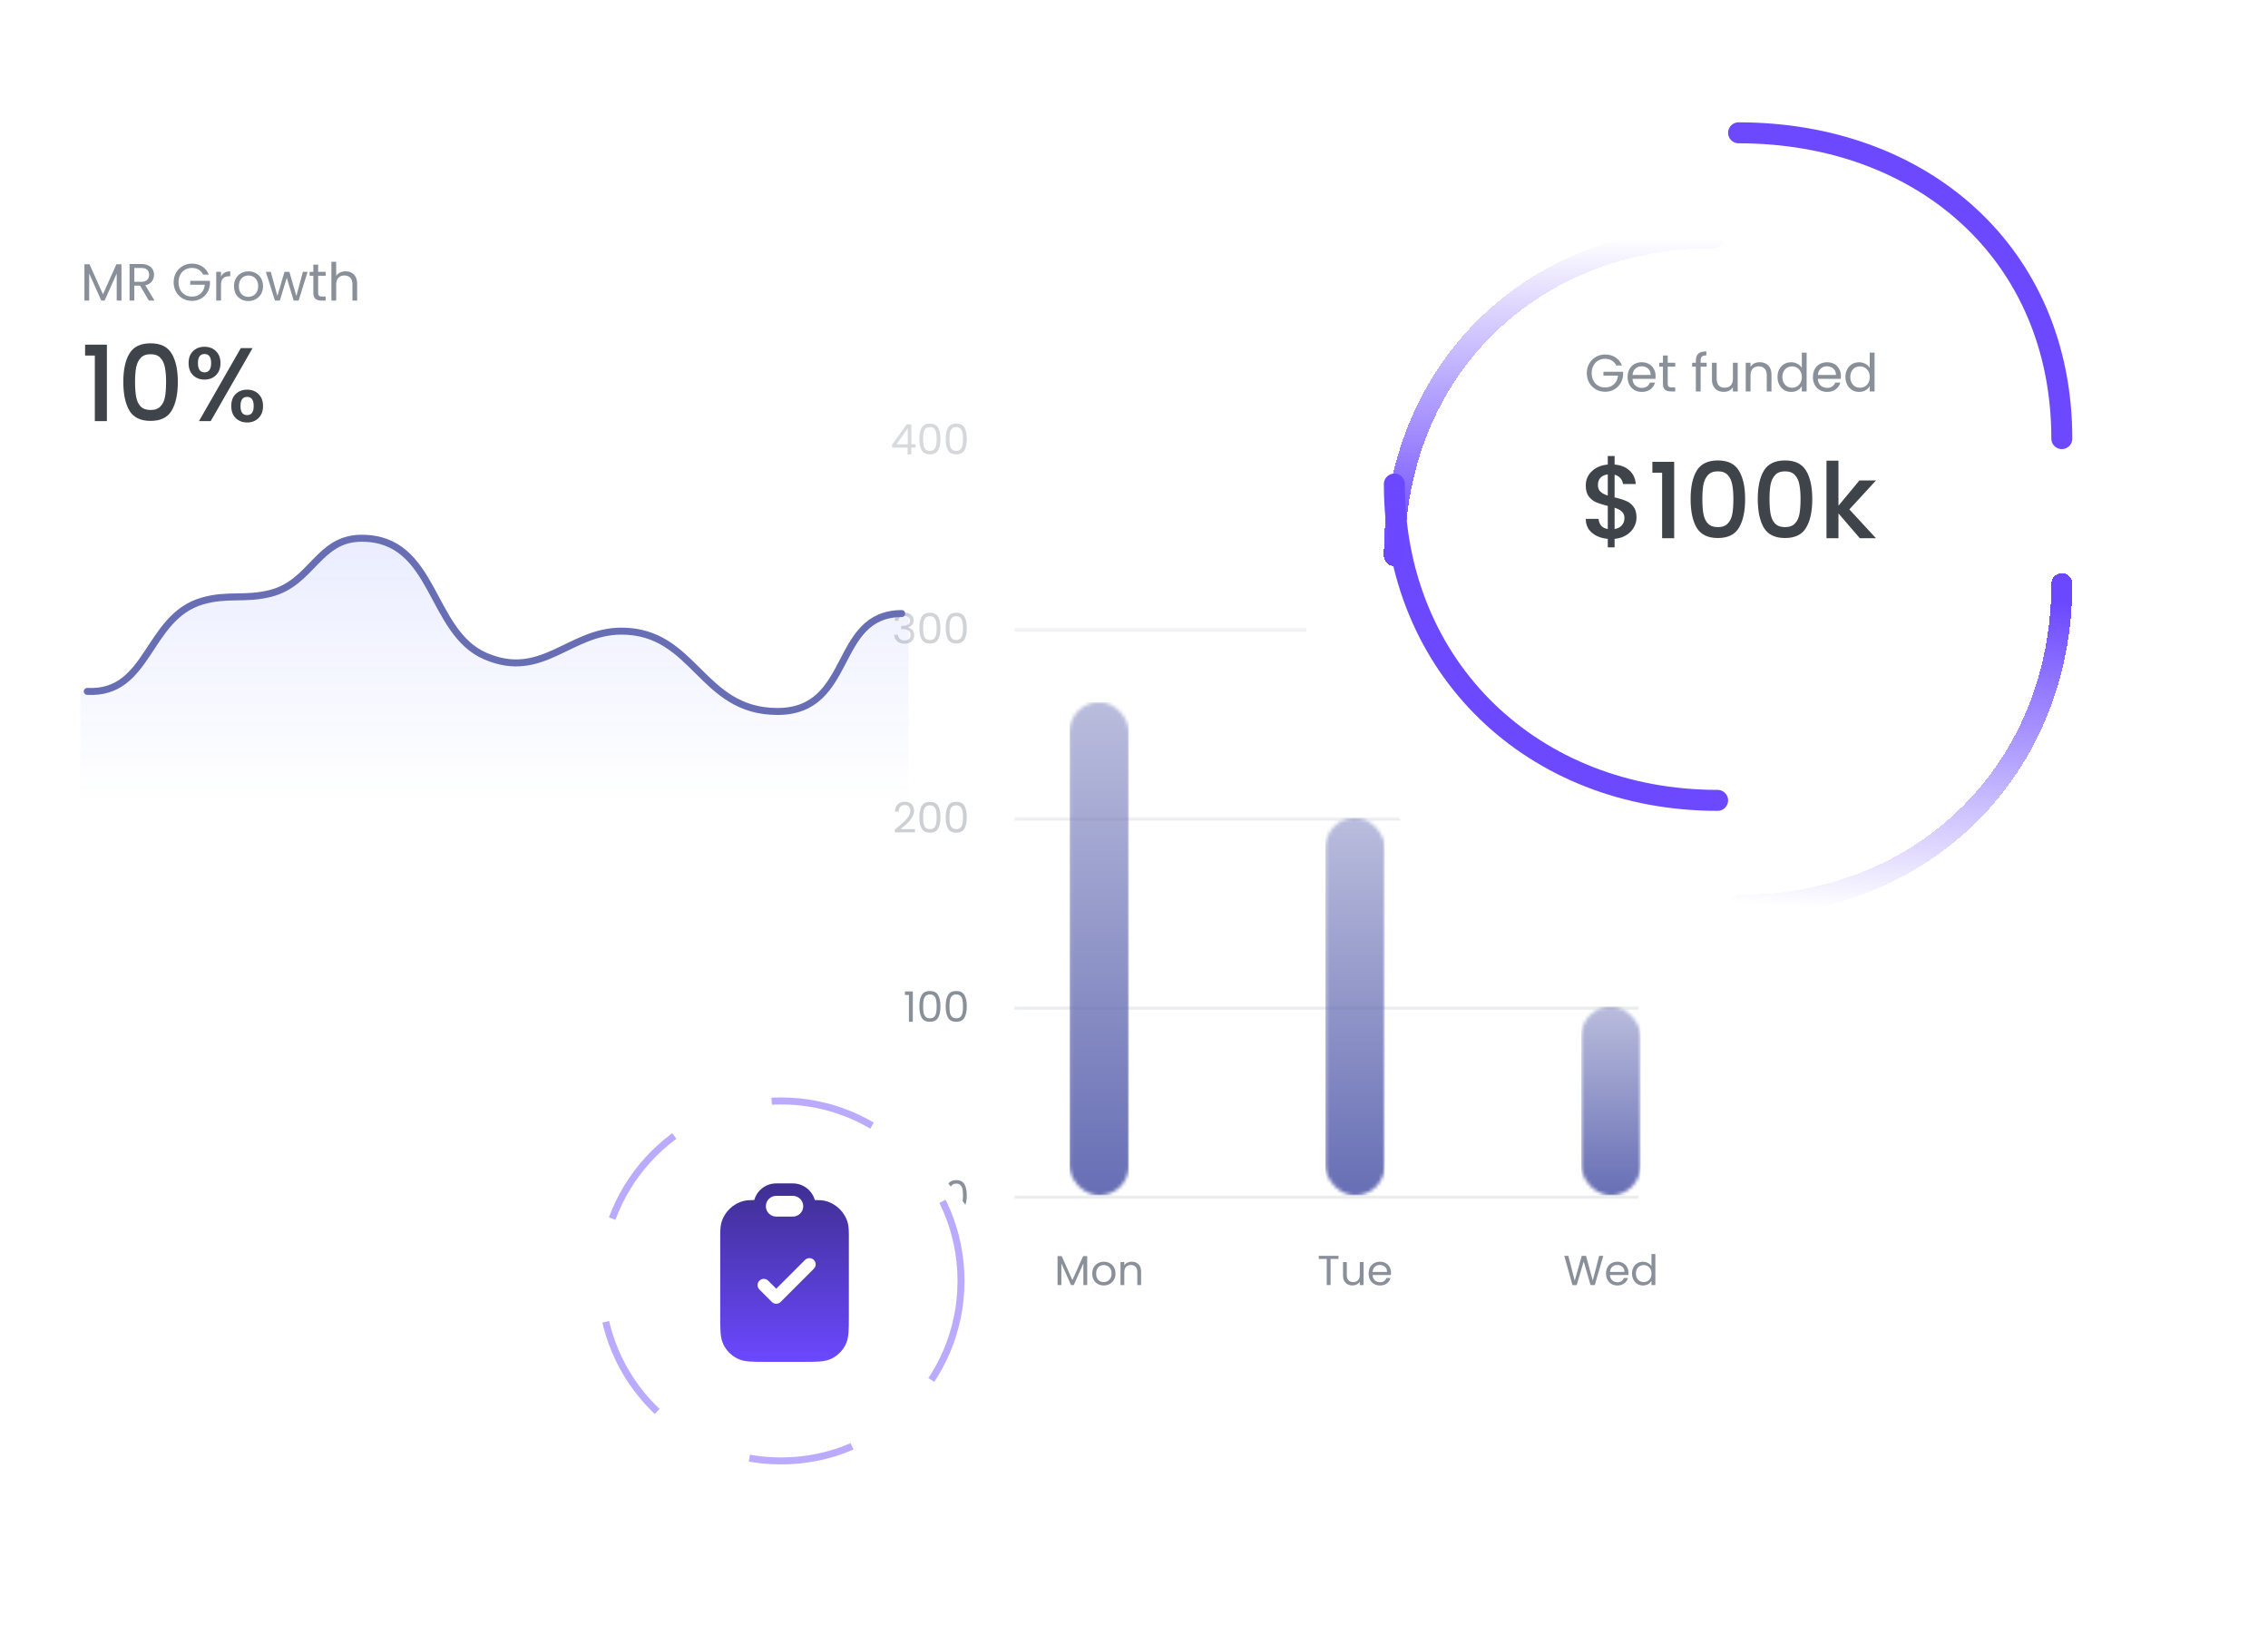 <svg width="649" height="465" viewBox="0 0 649 465" fill="none" xmlns="http://www.w3.org/2000/svg">
<rect x="212" y="146" width="311" height="252" rx="15" fill="white"/>
<mask id="mask0_24_499" style="mask-type:alpha" maskUnits="userSpaceOnUse" x="290" y="179" width="179" height="2">
<rect x="290.139" y="179.666" width="178.861" height="1.061" fill="#EDEDED"/>
</mask>
<g mask="url(#mask0_24_499)">
<rect x="290.139" y="179.666" width="178.861" height="1.061" fill="#E8E9EB"/>
</g>
<mask id="mask1_24_499" style="mask-type:alpha" maskUnits="userSpaceOnUse" x="290" y="233" width="179" height="2">
<rect x="290.139" y="233.783" width="178.861" height="1.061" fill="#EDEDED"/>
</mask>
<g mask="url(#mask1_24_499)">
<rect x="290.139" y="233.783" width="178.861" height="1.061" fill="#E8E9EB"/>
</g>
<mask id="mask2_24_499" style="mask-type:alpha" maskUnits="userSpaceOnUse" x="290" y="287" width="179" height="2">
<rect x="290.139" y="287.899" width="178.861" height="1.061" fill="#EDEDED"/>
</mask>
<g mask="url(#mask2_24_499)">
<rect x="290.139" y="287.899" width="178.861" height="1.061" fill="#E8E9EB"/>
</g>
<mask id="mask3_24_499" style="mask-type:alpha" maskUnits="userSpaceOnUse" x="290" y="342" width="179" height="2">
<rect x="290.139" y="342.017" width="178.861" height="1.061" fill="#EDEDED"/>
</mask>
<g mask="url(#mask3_24_499)">
<rect x="290.139" y="342.017" width="178.861" height="1.061" fill="#E8E9EB"/>
</g>
<path d="M311.109 359.384V367.688H310.017V361.496L307.257 367.688H306.489L303.717 361.484V367.688H302.625V359.384H303.801L306.873 366.248L309.945 359.384H311.109ZM315.829 367.796C315.213 367.796 314.653 367.656 314.149 367.376C313.653 367.096 313.261 366.7 312.973 366.188C312.693 365.668 312.553 365.068 312.553 364.388C312.553 363.716 312.697 363.124 312.985 362.612C313.281 362.092 313.681 361.696 314.185 361.424C314.689 361.144 315.253 361.004 315.877 361.004C316.501 361.004 317.065 361.144 317.569 361.424C318.073 361.696 318.469 362.088 318.757 362.6C319.053 363.112 319.201 363.708 319.201 364.388C319.201 365.068 319.049 365.668 318.745 366.188C318.449 366.7 318.045 367.096 317.533 367.376C317.021 367.656 316.453 367.796 315.829 367.796ZM315.829 366.836C316.221 366.836 316.589 366.744 316.933 366.56C317.277 366.376 317.553 366.1 317.761 365.732C317.977 365.364 318.085 364.916 318.085 364.388C318.085 363.86 317.981 363.412 317.773 363.044C317.565 362.676 317.293 362.404 316.957 362.228C316.621 362.044 316.257 361.952 315.865 361.952C315.465 361.952 315.097 362.044 314.761 362.228C314.433 362.404 314.169 362.676 313.969 363.044C313.769 363.412 313.669 363.86 313.669 364.388C313.669 364.924 313.765 365.376 313.957 365.744C314.157 366.112 314.421 366.388 314.749 366.572C315.077 366.748 315.437 366.836 315.829 366.836ZM323.84 360.992C324.64 360.992 325.288 361.236 325.784 361.724C326.28 362.204 326.528 362.9 326.528 363.812V367.688H325.448V363.968C325.448 363.312 325.284 362.812 324.956 362.468C324.628 362.116 324.18 361.94 323.612 361.94C323.036 361.94 322.576 362.12 322.232 362.48C321.896 362.84 321.728 363.364 321.728 364.052V367.688H320.636V361.112H321.728V362.048C321.944 361.712 322.236 361.452 322.604 361.268C322.98 361.084 323.392 360.992 323.84 360.992Z" fill="#8A9099"/>
<path d="M383.028 359.324V360.212H380.748V367.688H379.656V360.212H377.364V359.324H383.028ZM390.205 361.112V367.688H389.113V366.716C388.905 367.052 388.613 367.316 388.237 367.508C387.869 367.692 387.461 367.784 387.013 367.784C386.501 367.784 386.041 367.68 385.633 367.472C385.225 367.256 384.901 366.936 384.661 366.512C384.429 366.088 384.313 365.572 384.313 364.964V361.112H385.393V364.82C385.393 365.468 385.557 365.968 385.885 366.32C386.213 366.664 386.661 366.836 387.229 366.836C387.813 366.836 388.273 366.656 388.609 366.296C388.945 365.936 389.113 365.412 389.113 364.724V361.112H390.205ZM398.048 364.148C398.048 364.356 398.036 364.576 398.012 364.808H392.756C392.796 365.456 393.016 365.964 393.416 366.332C393.824 366.692 394.316 366.872 394.892 366.872C395.364 366.872 395.756 366.764 396.068 366.548C396.388 366.324 396.612 366.028 396.74 365.66H397.916C397.74 366.292 397.388 366.808 396.86 367.208C396.332 367.6 395.676 367.796 394.892 367.796C394.268 367.796 393.708 367.656 393.212 367.376C392.724 367.096 392.34 366.7 392.06 366.188C391.78 365.668 391.64 365.068 391.64 364.388C391.64 363.708 391.776 363.112 392.048 362.6C392.32 362.088 392.7 361.696 393.188 361.424C393.684 361.144 394.252 361.004 394.892 361.004C395.516 361.004 396.068 361.14 396.548 361.412C397.028 361.684 397.396 362.06 397.652 362.54C397.916 363.012 398.048 363.548 398.048 364.148ZM396.92 363.92C396.92 363.504 396.828 363.148 396.644 362.852C396.46 362.548 396.208 362.32 395.888 362.168C395.576 362.008 395.228 361.928 394.844 361.928C394.292 361.928 393.82 362.104 393.428 362.456C393.044 362.808 392.824 363.296 392.768 363.92H396.92Z" fill="#8A9099"/>
<path d="M458.785 359.324L456.361 367.688H455.137L453.193 360.956L451.177 367.688L449.965 367.7L447.625 359.324H448.789L450.613 366.416L452.629 359.324H453.853L455.773 366.392L457.609 359.324H458.785ZM465.98 364.148C465.98 364.356 465.968 364.576 465.944 364.808H460.688C460.728 365.456 460.948 365.964 461.348 366.332C461.756 366.692 462.248 366.872 462.824 366.872C463.296 366.872 463.688 366.764 464 366.548C464.32 366.324 464.544 366.028 464.672 365.66H465.848C465.672 366.292 465.32 366.808 464.792 367.208C464.264 367.6 463.608 367.796 462.824 367.796C462.2 367.796 461.64 367.656 461.144 367.376C460.656 367.096 460.272 366.7 459.992 366.188C459.712 365.668 459.572 365.068 459.572 364.388C459.572 363.708 459.708 363.112 459.98 362.6C460.252 362.088 460.632 361.696 461.12 361.424C461.616 361.144 462.184 361.004 462.824 361.004C463.448 361.004 464 361.14 464.48 361.412C464.96 361.684 465.328 362.06 465.584 362.54C465.848 363.012 465.98 363.548 465.98 364.148ZM464.852 363.92C464.852 363.504 464.76 363.148 464.576 362.852C464.392 362.548 464.14 362.32 463.82 362.168C463.508 362.008 463.16 361.928 462.776 361.928C462.224 361.928 461.752 362.104 461.36 362.456C460.976 362.808 460.756 363.296 460.7 363.92H464.852ZM467.013 364.376C467.013 363.704 467.149 363.116 467.421 362.612C467.693 362.1 468.065 361.704 468.537 361.424C469.017 361.144 469.553 361.004 470.145 361.004C470.657 361.004 471.133 361.124 471.573 361.364C472.013 361.596 472.349 361.904 472.581 362.288V358.808H473.685V367.688H472.581V366.452C472.365 366.844 472.045 367.168 471.621 367.424C471.197 367.672 470.701 367.796 470.133 367.796C469.549 367.796 469.017 367.652 468.537 367.364C468.065 367.076 467.693 366.672 467.421 366.152C467.149 365.632 467.013 365.04 467.013 364.376ZM472.581 364.388C472.581 363.892 472.481 363.46 472.281 363.092C472.081 362.724 471.809 362.444 471.465 362.252C471.129 362.052 470.757 361.952 470.349 361.952C469.941 361.952 469.569 362.048 469.233 362.24C468.897 362.432 468.629 362.712 468.429 363.08C468.229 363.448 468.129 363.88 468.129 364.376C468.129 364.88 468.229 365.32 468.429 365.696C468.629 366.064 468.897 366.348 469.233 366.548C469.569 366.74 469.941 366.836 470.349 366.836C470.757 366.836 471.129 366.74 471.465 366.548C471.809 366.348 472.081 366.064 472.281 365.696C472.481 365.32 472.581 364.884 472.581 364.388Z" fill="#8A9099"/>
<path d="M270.614 342.039C270.614 340.663 270.838 339.591 271.286 338.823C271.734 338.047 272.518 337.659 273.638 337.659C274.75 337.659 275.53 338.047 275.978 338.823C276.426 339.591 276.65 340.663 276.65 342.039C276.65 343.439 276.426 344.527 275.978 345.303C275.53 346.079 274.75 346.467 273.638 346.467C272.518 346.467 271.734 346.079 271.286 345.303C270.838 344.527 270.614 343.439 270.614 342.039ZM275.57 342.039C275.57 341.343 275.522 340.755 275.426 340.275C275.338 339.787 275.15 339.395 274.862 339.099C274.582 338.803 274.174 338.655 273.638 338.655C273.094 338.655 272.678 338.803 272.39 339.099C272.11 339.395 271.922 339.787 271.826 340.275C271.738 340.755 271.694 341.343 271.694 342.039C271.694 342.759 271.738 343.363 271.826 343.851C271.922 344.339 272.11 344.731 272.39 345.027C272.678 345.323 273.094 345.471 273.638 345.471C274.174 345.471 274.582 345.323 274.862 345.027C275.15 344.731 275.338 344.339 275.426 343.851C275.522 343.363 275.57 342.759 275.57 342.039Z" fill="#8A9099"/>
<path d="M258.947 284.67V283.674H261.203V292.35H260.099V284.67H258.947ZM263.079 287.922C263.079 286.546 263.303 285.474 263.751 284.706C264.199 283.93 264.983 283.542 266.103 283.542C267.215 283.542 267.995 283.93 268.443 284.706C268.891 285.474 269.115 286.546 269.115 287.922C269.115 289.322 268.891 290.41 268.443 291.186C267.995 291.962 267.215 292.35 266.103 292.35C264.983 292.35 264.199 291.962 263.751 291.186C263.303 290.41 263.079 289.322 263.079 287.922ZM268.035 287.922C268.035 287.226 267.987 286.638 267.891 286.158C267.803 285.67 267.615 285.278 267.327 284.982C267.047 284.686 266.639 284.538 266.103 284.538C265.559 284.538 265.143 284.686 264.855 284.982C264.575 285.278 264.387 285.67 264.291 286.158C264.203 286.638 264.159 287.226 264.159 287.922C264.159 288.642 264.203 289.246 264.291 289.734C264.387 290.222 264.575 290.614 264.855 290.91C265.143 291.206 265.559 291.354 266.103 291.354C266.639 291.354 267.047 291.206 267.327 290.91C267.615 290.614 267.803 290.222 267.891 289.734C267.987 289.246 268.035 288.642 268.035 287.922ZM270.614 287.922C270.614 286.546 270.838 285.474 271.286 284.706C271.734 283.93 272.518 283.542 273.638 283.542C274.75 283.542 275.53 283.93 275.978 284.706C276.426 285.474 276.65 286.546 276.65 287.922C276.65 289.322 276.426 290.41 275.978 291.186C275.53 291.962 274.75 292.35 273.638 292.35C272.518 292.35 271.734 291.962 271.286 291.186C270.838 290.41 270.614 289.322 270.614 287.922ZM275.57 287.922C275.57 287.226 275.522 286.638 275.426 286.158C275.338 285.67 275.15 285.278 274.862 284.982C274.582 284.686 274.174 284.538 273.638 284.538C273.094 284.538 272.678 284.686 272.39 284.982C272.11 285.278 271.922 285.67 271.826 286.158C271.738 286.638 271.694 287.226 271.694 287.922C271.694 288.642 271.738 289.246 271.826 289.734C271.922 290.222 272.11 290.614 272.39 290.91C272.678 291.206 273.094 291.354 273.638 291.354C274.174 291.354 274.582 291.206 274.862 290.91C275.15 290.614 275.338 290.222 275.426 289.734C275.522 289.246 275.57 288.642 275.57 287.922Z" fill="#8A9099"/>
<path d="M256.045 237.357C257.061 236.541 257.857 235.873 258.433 235.353C259.009 234.825 259.493 234.277 259.885 233.709C260.285 233.133 260.485 232.569 260.485 232.017C260.485 231.497 260.357 231.089 260.101 230.793C259.853 230.489 259.449 230.337 258.889 230.337C258.345 230.337 257.921 230.509 257.617 230.853C257.321 231.189 257.161 231.641 257.137 232.209H256.081C256.113 231.313 256.385 230.621 256.897 230.133C257.409 229.645 258.069 229.401 258.877 229.401C259.701 229.401 260.353 229.629 260.833 230.085C261.321 230.541 261.565 231.169 261.565 231.969C261.565 232.633 261.365 233.281 260.965 233.913C260.573 234.537 260.125 235.089 259.621 235.569C259.117 236.041 258.473 236.593 257.689 237.225H261.817V238.137H256.045V237.357ZM263.079 233.805C263.079 232.429 263.303 231.357 263.751 230.589C264.199 229.813 264.983 229.425 266.103 229.425C267.215 229.425 267.995 229.813 268.443 230.589C268.891 231.357 269.115 232.429 269.115 233.805C269.115 235.205 268.891 236.293 268.443 237.069C267.995 237.845 267.215 238.233 266.103 238.233C264.983 238.233 264.199 237.845 263.751 237.069C263.303 236.293 263.079 235.205 263.079 233.805ZM268.035 233.805C268.035 233.109 267.987 232.521 267.891 232.041C267.803 231.553 267.615 231.161 267.327 230.865C267.047 230.569 266.639 230.421 266.103 230.421C265.559 230.421 265.143 230.569 264.855 230.865C264.575 231.161 264.387 231.553 264.291 232.041C264.203 232.521 264.159 233.109 264.159 233.805C264.159 234.525 264.203 235.129 264.291 235.617C264.387 236.105 264.575 236.497 264.855 236.793C265.143 237.089 265.559 237.237 266.103 237.237C266.639 237.237 267.047 237.089 267.327 236.793C267.615 236.497 267.803 236.105 267.891 235.617C267.987 235.129 268.035 234.525 268.035 233.805ZM270.614 233.805C270.614 232.429 270.838 231.357 271.286 230.589C271.734 229.813 272.518 229.425 273.638 229.425C274.75 229.425 275.53 229.813 275.978 230.589C276.426 231.357 276.65 232.429 276.65 233.805C276.65 235.205 276.426 236.293 275.978 237.069C275.53 237.845 274.75 238.233 273.638 238.233C272.518 238.233 271.734 237.845 271.286 237.069C270.838 236.293 270.614 235.205 270.614 233.805ZM275.57 233.805C275.57 233.109 275.522 232.521 275.426 232.041C275.338 231.553 275.15 231.161 274.862 230.865C274.582 230.569 274.174 230.421 273.638 230.421C273.094 230.421 272.678 230.569 272.39 230.865C272.11 231.161 271.922 231.553 271.826 232.041C271.738 232.521 271.694 233.109 271.694 233.805C271.694 234.525 271.738 235.129 271.826 235.617C271.922 236.105 272.11 236.497 272.39 236.793C272.678 237.089 273.094 237.237 273.638 237.237C274.174 237.237 274.582 237.089 274.862 236.793C275.15 236.497 275.338 236.105 275.426 235.617C275.522 235.129 275.57 234.525 275.57 233.805Z" fill="#8A9099"/>
<path d="M255.989 177.624C256.045 176.888 256.329 176.312 256.841 175.896C257.353 175.48 258.017 175.272 258.833 175.272C259.377 175.272 259.845 175.372 260.237 175.572C260.637 175.764 260.937 176.028 261.137 176.364C261.345 176.7 261.449 177.08 261.449 177.504C261.449 178 261.305 178.428 261.017 178.788C260.737 179.148 260.369 179.38 259.913 179.484V179.544C260.433 179.672 260.845 179.924 261.149 180.3C261.453 180.676 261.605 181.168 261.605 181.776C261.605 182.232 261.501 182.644 261.293 183.012C261.085 183.372 260.773 183.656 260.357 183.864C259.941 184.072 259.441 184.176 258.857 184.176C258.009 184.176 257.313 183.956 256.769 183.516C256.225 183.068 255.921 182.436 255.857 181.62H256.913C256.969 182.1 257.165 182.492 257.501 182.796C257.837 183.1 258.285 183.252 258.845 183.252C259.405 183.252 259.829 183.108 260.117 182.82C260.413 182.524 260.561 182.144 260.561 181.68C260.561 181.08 260.361 180.648 259.961 180.384C259.561 180.12 258.957 179.988 258.149 179.988H257.873V179.076H258.161C258.897 179.068 259.453 178.948 259.829 178.716C260.205 178.476 260.393 178.108 260.393 177.612C260.393 177.188 260.253 176.848 259.973 176.592C259.701 176.336 259.309 176.208 258.797 176.208C258.301 176.208 257.901 176.336 257.597 176.592C257.293 176.848 257.113 177.192 257.057 177.624H255.989ZM263.079 179.688C263.079 178.312 263.303 177.24 263.751 176.472C264.199 175.696 264.983 175.308 266.103 175.308C267.215 175.308 267.995 175.696 268.443 176.472C268.891 177.24 269.115 178.312 269.115 179.688C269.115 181.088 268.891 182.176 268.443 182.952C267.995 183.728 267.215 184.116 266.103 184.116C264.983 184.116 264.199 183.728 263.751 182.952C263.303 182.176 263.079 181.088 263.079 179.688ZM268.035 179.688C268.035 178.992 267.987 178.404 267.891 177.924C267.803 177.436 267.615 177.044 267.327 176.748C267.047 176.452 266.639 176.304 266.103 176.304C265.559 176.304 265.143 176.452 264.855 176.748C264.575 177.044 264.387 177.436 264.291 177.924C264.203 178.404 264.159 178.992 264.159 179.688C264.159 180.408 264.203 181.012 264.291 181.5C264.387 181.988 264.575 182.38 264.855 182.676C265.143 182.972 265.559 183.12 266.103 183.12C266.639 183.12 267.047 182.972 267.327 182.676C267.615 182.38 267.803 181.988 267.891 181.5C267.987 181.012 268.035 180.408 268.035 179.688ZM270.614 179.688C270.614 178.312 270.838 177.24 271.286 176.472C271.734 175.696 272.518 175.308 273.638 175.308C274.75 175.308 275.53 175.696 275.978 176.472C276.426 177.24 276.65 178.312 276.65 179.688C276.65 181.088 276.426 182.176 275.978 182.952C275.53 183.728 274.75 184.116 273.638 184.116C272.518 184.116 271.734 183.728 271.286 182.952C270.838 182.176 270.614 181.088 270.614 179.688ZM275.57 179.688C275.57 178.992 275.522 178.404 275.426 177.924C275.338 177.436 275.15 177.044 274.862 176.748C274.582 176.452 274.174 176.304 273.638 176.304C273.094 176.304 272.678 176.452 272.39 176.748C272.11 177.044 271.922 177.436 271.826 177.924C271.738 178.404 271.694 178.992 271.694 179.688C271.694 180.408 271.738 181.012 271.826 181.5C271.922 181.988 272.11 182.38 272.39 182.676C272.678 182.972 273.094 183.12 273.638 183.12C274.174 183.12 274.582 182.972 274.862 182.676C275.15 182.38 275.338 181.988 275.426 181.5C275.522 181.012 275.57 180.408 275.57 179.688Z" fill="#8A9099"/>
<path d="M255.268 128.068V127.24L259.48 121.408H260.788V127.12H261.988V128.068H260.788V130H259.708V128.068H255.268ZM259.756 122.548L256.528 127.12H259.756V122.548ZM263.079 125.572C263.079 124.196 263.303 123.124 263.751 122.356C264.199 121.58 264.983 121.192 266.103 121.192C267.215 121.192 267.995 121.58 268.443 122.356C268.891 123.124 269.115 124.196 269.115 125.572C269.115 126.972 268.891 128.06 268.443 128.836C267.995 129.612 267.215 130 266.103 130C264.983 130 264.199 129.612 263.751 128.836C263.303 128.06 263.079 126.972 263.079 125.572ZM268.035 125.572C268.035 124.876 267.987 124.288 267.891 123.808C267.803 123.32 267.615 122.928 267.327 122.632C267.047 122.336 266.639 122.188 266.103 122.188C265.559 122.188 265.143 122.336 264.855 122.632C264.575 122.928 264.387 123.32 264.291 123.808C264.203 124.288 264.159 124.876 264.159 125.572C264.159 126.292 264.203 126.896 264.291 127.384C264.387 127.872 264.575 128.264 264.855 128.56C265.143 128.856 265.559 129.004 266.103 129.004C266.639 129.004 267.047 128.856 267.327 128.56C267.615 128.264 267.803 127.872 267.891 127.384C267.987 126.896 268.035 126.292 268.035 125.572ZM270.614 125.572C270.614 124.196 270.838 123.124 271.286 122.356C271.734 121.58 272.518 121.192 273.638 121.192C274.75 121.192 275.53 121.58 275.978 122.356C276.426 123.124 276.65 124.196 276.65 125.572C276.65 126.972 276.426 128.06 275.978 128.836C275.53 129.612 274.75 130 273.638 130C272.518 130 271.734 129.612 271.286 128.836C270.838 128.06 270.614 126.972 270.614 125.572ZM275.57 125.572C275.57 124.876 275.522 124.288 275.426 123.808C275.338 123.32 275.15 122.928 274.862 122.632C274.582 122.336 274.174 122.188 273.638 122.188C273.094 122.188 272.678 122.336 272.39 122.632C272.11 122.928 271.922 123.32 271.826 123.808C271.738 124.288 271.694 124.876 271.694 125.572C271.694 126.292 271.738 126.896 271.826 127.384C271.922 127.872 272.11 128.264 272.39 128.56C272.678 128.856 273.094 129.004 273.638 129.004C274.174 129.004 274.582 128.856 274.862 128.56C275.15 128.264 275.338 127.872 275.426 127.384C275.522 126.896 275.57 126.292 275.57 125.572Z" fill="#8A9099"/>
<mask id="mask4_24_499" style="mask-type:alpha" maskUnits="userSpaceOnUse" x="306" y="200" width="18" height="143">
<rect x="306.056" y="200.889" width="16.978" height="141.128" rx="8.489" fill="url(#paint0_linear_24_499)"/>
</mask>
<g mask="url(#mask4_24_499)">
<rect x="306.056" y="200.889" width="16.978" height="141.128" fill="#676EB4"/>
</g>
<mask id="mask5_24_499" style="mask-type:alpha" maskUnits="userSpaceOnUse" x="379" y="234" width="18" height="109">
<rect x="379.272" y="234" width="16.978" height="108.017" rx="8.489" fill="url(#paint1_linear_24_499)"/>
</mask>
<g mask="url(#mask5_24_499)">
<rect x="379.272" y="234" width="16.978" height="108.017" fill="#676EB4"/>
</g>
<mask id="mask6_24_499" style="mask-type:alpha" maskUnits="userSpaceOnUse" x="452" y="288" width="18" height="55">
<rect x="452.489" y="288" width="16.978" height="54.016" rx="8.489" fill="url(#paint2_linear_24_499)"/>
</mask>
<g mask="url(#mask6_24_499)">
<rect x="452.489" y="288" width="16.978" height="54.016" fill="#676EB4"/>
</g>
<g filter="url(#filter0_b_24_499)">
<rect y="44" width="290" height="204" rx="10" fill="url(#paint3_linear_24_499)"/>
</g>
<path d="M24.35 101.737V98.617H30.59V120.487H27.14V101.737H24.35ZM35.288 109.267C35.288 105.807 35.868 103.107 37.028 101.167C38.208 99.207 40.228 98.227 43.088 98.227C45.948 98.227 47.958 99.207 49.118 101.167C50.298 103.107 50.888 105.807 50.888 109.267C50.888 112.767 50.298 115.507 49.118 117.487C47.958 119.447 45.948 120.427 43.088 120.427C40.228 120.427 38.208 119.447 37.028 117.487C35.868 115.507 35.288 112.767 35.288 109.267ZM47.528 109.267C47.528 107.647 47.418 106.277 47.198 105.157C46.998 104.037 46.578 103.127 45.938 102.427C45.298 101.707 44.348 101.347 43.088 101.347C41.828 101.347 40.878 101.707 40.238 102.427C39.598 103.127 39.168 104.037 38.948 105.157C38.748 106.277 38.648 107.647 38.648 109.267C38.648 110.947 38.748 112.357 38.948 113.497C39.148 114.637 39.568 115.557 40.208 116.257C40.868 116.957 41.828 117.307 43.088 117.307C44.348 117.307 45.298 116.957 45.938 116.257C46.598 115.557 47.028 114.637 47.228 113.497C47.428 112.357 47.528 110.947 47.528 109.267ZM53.967 103.897C53.967 102.437 54.387 101.297 55.227 100.477C56.087 99.637 57.187 99.217 58.527 99.217C59.867 99.217 60.957 99.637 61.797 100.477C62.657 101.297 63.087 102.437 63.087 103.897C63.087 105.357 62.657 106.507 61.797 107.347C60.957 108.187 59.867 108.607 58.527 108.607C57.187 108.607 56.087 108.187 55.227 107.347C54.387 106.507 53.967 105.357 53.967 103.897ZM72.267 99.607L60.297 120.487H56.937L68.907 99.607H72.267ZM58.527 101.287C57.267 101.287 56.637 102.157 56.637 103.897C56.637 105.657 57.267 106.537 58.527 106.537C59.127 106.537 59.587 106.327 59.907 105.907C60.247 105.467 60.417 104.797 60.417 103.897C60.417 102.157 59.787 101.287 58.527 101.287ZM66.177 116.167C66.177 114.707 66.597 113.567 67.437 112.747C68.297 111.907 69.397 111.487 70.737 111.487C72.057 111.487 73.137 111.907 73.977 112.747C74.837 113.567 75.267 114.707 75.267 116.167C75.267 117.627 74.837 118.777 73.977 119.617C73.137 120.457 72.057 120.877 70.737 120.877C69.397 120.877 68.297 120.457 67.437 119.617C66.597 118.777 66.177 117.627 66.177 116.167ZM70.707 113.557C69.447 113.557 68.817 114.427 68.817 116.167C68.817 117.907 69.447 118.777 70.707 118.777C71.967 118.777 72.597 117.907 72.597 116.167C72.597 114.427 71.967 113.557 70.707 113.557Z" fill="#3F434A"/>
<path d="M34.76 75.62V86H33.395V78.26L29.945 86H28.985L25.52 78.245V86H24.155V75.62H25.625L29.465 84.2L33.305 75.62H34.76ZM42.58 86L40.09 81.725H38.44V86H37.075V75.545H40.45C41.24 75.545 41.905 75.68 42.445 75.95C42.995 76.22 43.405 76.585 43.675 77.045C43.945 77.505 44.08 78.03 44.08 78.62C44.08 79.34 43.87 79.975 43.45 80.525C43.04 81.075 42.42 81.44 41.59 81.62L44.215 86H42.58ZM38.44 80.63H40.45C41.19 80.63 41.745 80.45 42.115 80.09C42.485 79.72 42.67 79.23 42.67 78.62C42.67 78 42.485 77.52 42.115 77.18C41.755 76.84 41.2 76.67 40.45 76.67H38.44V80.63ZM58.12 78.575C57.83 77.965 57.41 77.495 56.86 77.165C56.31 76.825 55.67 76.655 54.94 76.655C54.21 76.655 53.55 76.825 52.96 77.165C52.38 77.495 51.92 77.975 51.58 78.605C51.25 79.225 51.085 79.945 51.085 80.765C51.085 81.585 51.25 82.305 51.58 82.925C51.92 83.545 52.38 84.025 52.96 84.365C53.55 84.695 54.21 84.86 54.94 84.86C55.96 84.86 56.8 84.555 57.46 83.945C58.12 83.335 58.505 82.51 58.615 81.47H54.445V80.36H60.07V81.41C59.99 82.27 59.72 83.06 59.26 83.78C58.8 84.49 58.195 85.055 57.445 85.475C56.695 85.885 55.86 86.09 54.94 86.09C53.97 86.09 53.085 85.865 52.285 85.415C51.485 84.955 50.85 84.32 50.38 83.51C49.92 82.7 49.69 81.785 49.69 80.765C49.69 79.745 49.92 78.83 50.38 78.02C50.85 77.2 51.485 76.565 52.285 76.115C53.085 75.655 53.97 75.425 54.94 75.425C56.05 75.425 57.03 75.7 57.88 76.25C58.74 76.8 59.365 77.575 59.755 78.575H58.12ZM63.24 79.115C63.48 78.645 63.82 78.28 64.26 78.02C64.71 77.76 65.255 77.63 65.895 77.63V79.04H65.535C64.005 79.04 63.24 79.87 63.24 81.53V86H61.875V77.78H63.24V79.115ZM71.055 86.135C70.285 86.135 69.585 85.96 68.955 85.61C68.335 85.26 67.845 84.765 67.485 84.125C67.135 83.475 66.96 82.725 66.96 81.875C66.96 81.035 67.14 80.295 67.5 79.655C67.87 79.005 68.37 78.51 69 78.17C69.63 77.82 70.335 77.645 71.115 77.645C71.895 77.645 72.6 77.82 73.23 78.17C73.86 78.51 74.355 79 74.715 79.64C75.085 80.28 75.27 81.025 75.27 81.875C75.27 82.725 75.08 83.475 74.7 84.125C74.33 84.765 73.825 85.26 73.185 85.61C72.545 85.96 71.835 86.135 71.055 86.135ZM71.055 84.935C71.545 84.935 72.005 84.82 72.435 84.59C72.865 84.36 73.21 84.015 73.47 83.555C73.74 83.095 73.875 82.535 73.875 81.875C73.875 81.215 73.745 80.655 73.485 80.195C73.225 79.735 72.885 79.395 72.465 79.175C72.045 78.945 71.59 78.83 71.1 78.83C70.6 78.83 70.14 78.945 69.72 79.175C69.31 79.395 68.98 79.735 68.73 80.195C68.48 80.655 68.355 81.215 68.355 81.875C68.355 82.545 68.475 83.11 68.715 83.57C68.965 84.03 69.295 84.375 69.705 84.605C70.115 84.825 70.565 84.935 71.055 84.935ZM88.015 77.78L85.45 86H84.04L82.06 79.475L80.08 86H78.67L76.09 77.78H77.485L79.375 84.68L81.415 77.78H82.81L84.805 84.695L86.665 77.78H88.015ZM91.035 78.905V83.75C91.035 84.15 91.12 84.435 91.29 84.605C91.46 84.765 91.755 84.845 92.175 84.845H93.18V86H91.95C91.19 86 90.62 85.825 90.24 85.475C89.86 85.125 89.67 84.55 89.67 83.75V78.905H88.605V77.78H89.67V75.71H91.035V77.78H93.18V78.905H91.035ZM98.914 77.63C99.534 77.63 100.094 77.765 100.594 78.035C101.094 78.295 101.484 78.69 101.764 79.22C102.054 79.75 102.199 80.395 102.199 81.155V86H100.849V81.35C100.849 80.53 100.644 79.905 100.234 79.475C99.824 79.035 99.264 78.815 98.554 78.815C97.834 78.815 97.259 79.04 96.829 79.49C96.409 79.94 96.199 80.595 96.199 81.455V86H94.834V74.9H96.199V78.95C96.469 78.53 96.839 78.205 97.309 77.975C97.789 77.745 98.324 77.63 98.914 77.63Z" fill="#8A9099"/>
<path opacity="0.1" d="M77.327 169.803C70.022 171.629 65.114 169.874 57.906 171.959C41.942 176.575 40.827 198.772 23 197.818V230H260V175.55C240.101 175.635 244.429 203.565 222.475 203.565C200.521 203.565 198.918 180.578 177.809 180.578C162.959 180.578 155.148 194.683 138.967 187.762C122.786 180.841 124.713 154 103.503 154C90.968 154 89.354 166.798 77.327 169.803Z" fill="url(#paint4_linear_24_499)"/>
<path d="M24.975 197.818C42.802 198.772 41.942 176.575 57.906 171.959C65.114 169.874 70.022 171.629 77.327 169.803C89.353 166.798 90.968 154 103.503 154C124.712 154 122.786 180.841 138.967 187.762C155.147 194.683 162.958 180.578 177.808 180.578C198.918 180.578 200.521 203.565 222.475 203.565C244.429 203.565 238.125 175.635 258.025 175.55" stroke="#676EB4" stroke-width="2" stroke-linecap="round"/>
<g filter="url(#filter1_d_24_499)">
<circle cx="495" cy="134" r="124" fill="white"/>
</g>
<path d="M468.296 148.06C468.296 149.06 468.046 150 467.546 150.88C467.066 151.76 466.346 152.5 465.386 153.1C464.446 153.7 463.326 154.06 462.026 154.18V156.61H460.076V154.18C458.196 154 456.676 153.41 455.516 152.41C454.356 151.41 453.776 150.09 453.776 148.45H457.436C457.496 149.23 457.746 149.88 458.186 150.4C458.626 150.9 459.256 151.22 460.076 151.36V144.76C458.736 144.42 457.646 144.08 456.806 143.74C455.966 143.38 455.246 142.82 454.646 142.06C454.066 141.3 453.776 140.26 453.776 138.94C453.776 137.28 454.356 135.91 455.516 134.83C456.676 133.73 458.196 133.09 460.076 132.91V130.48H462.026V132.91C463.786 133.07 465.196 133.63 466.256 134.59C467.336 135.53 467.946 136.83 468.086 138.49H464.426C464.366 137.87 464.126 137.32 463.706 136.84C463.286 136.34 462.726 136 462.026 135.82V142.3C463.366 142.62 464.456 142.96 465.296 143.32C466.136 143.66 466.846 144.21 467.426 144.97C468.006 145.71 468.296 146.74 468.296 148.06ZM457.256 138.76C457.256 139.58 457.496 140.22 457.976 140.68C458.476 141.14 459.176 141.51 460.076 141.79V135.73C459.216 135.83 458.526 136.14 458.006 136.66C457.506 137.18 457.256 137.88 457.256 138.76ZM462.026 151.36C462.906 151.22 463.596 150.87 464.096 150.31C464.596 149.73 464.846 149.04 464.846 148.24C464.846 147.44 464.596 146.82 464.096 146.38C463.616 145.92 462.926 145.55 462.026 145.27V151.36ZM472.837 135.25V132.13H479.077V154H475.627V135.25H472.837ZM483.776 142.78C483.776 139.32 484.356 136.62 485.516 134.68C486.696 132.72 488.716 131.74 491.576 131.74C494.436 131.74 496.446 132.72 497.606 134.68C498.786 136.62 499.376 139.32 499.376 142.78C499.376 146.28 498.786 149.02 497.606 151C496.446 152.96 494.436 153.94 491.576 153.94C488.716 153.94 486.696 152.96 485.516 151C484.356 149.02 483.776 146.28 483.776 142.78ZM496.016 142.78C496.016 141.16 495.906 139.79 495.686 138.67C495.486 137.55 495.066 136.64 494.426 135.94C493.786 135.22 492.836 134.86 491.576 134.86C490.316 134.86 489.366 135.22 488.726 135.94C488.086 136.64 487.656 137.55 487.436 138.67C487.236 139.79 487.136 141.16 487.136 142.78C487.136 144.46 487.236 145.87 487.436 147.01C487.636 148.15 488.056 149.07 488.696 149.77C489.356 150.47 490.316 150.82 491.576 150.82C492.836 150.82 493.786 150.47 494.426 149.77C495.086 149.07 495.516 148.15 495.716 147.01C495.916 145.87 496.016 144.46 496.016 142.78ZM502.994 142.78C502.994 139.32 503.574 136.62 504.734 134.68C505.914 132.72 507.934 131.74 510.794 131.74C513.654 131.74 515.664 132.72 516.824 134.68C518.004 136.62 518.594 139.32 518.594 142.78C518.594 146.28 518.004 149.02 516.824 151C515.664 152.96 513.654 153.94 510.794 153.94C507.934 153.94 505.914 152.96 504.734 151C503.574 149.02 502.994 146.28 502.994 142.78ZM515.234 142.78C515.234 141.16 515.124 139.79 514.904 138.67C514.704 137.55 514.284 136.64 513.644 135.94C513.004 135.22 512.054 134.86 510.794 134.86C509.534 134.86 508.584 135.22 507.944 135.94C507.304 136.64 506.874 137.55 506.654 138.67C506.454 139.79 506.354 141.16 506.354 142.78C506.354 144.46 506.454 145.87 506.654 147.01C506.854 148.15 507.274 149.07 507.914 149.77C508.574 150.47 509.534 150.82 510.794 150.82C512.054 150.82 513.004 150.47 513.644 149.77C514.304 149.07 514.734 148.15 514.934 147.01C515.134 145.87 515.234 144.46 515.234 142.78ZM529.203 145.75L536.823 154H532.203L526.083 146.89V154H522.663V131.8H526.083V144.7L532.083 137.47H536.823L529.203 145.75Z" fill="#3F434A"/>
<path d="M462.505 104.575C462.215 103.965 461.795 103.495 461.245 103.165C460.695 102.825 460.055 102.655 459.325 102.655C458.595 102.655 457.935 102.825 457.345 103.165C456.765 103.495 456.305 103.975 455.965 104.605C455.635 105.225 455.47 105.945 455.47 106.765C455.47 107.585 455.635 108.305 455.965 108.925C456.305 109.545 456.765 110.025 457.345 110.365C457.935 110.695 458.595 110.86 459.325 110.86C460.345 110.86 461.185 110.555 461.845 109.945C462.505 109.335 462.89 108.51 463 107.47H458.83V106.36H464.455V107.41C464.375 108.27 464.105 109.06 463.645 109.78C463.185 110.49 462.58 111.055 461.83 111.475C461.08 111.885 460.245 112.09 459.325 112.09C458.355 112.09 457.47 111.865 456.67 111.415C455.87 110.955 455.235 110.32 454.765 109.51C454.305 108.7 454.075 107.785 454.075 106.765C454.075 105.745 454.305 104.83 454.765 104.02C455.235 103.2 455.87 102.565 456.67 102.115C457.47 101.655 458.355 101.425 459.325 101.425C460.435 101.425 461.415 101.7 462.265 102.25C463.125 102.8 463.75 103.575 464.14 104.575H462.505ZM473.759 107.575C473.759 107.835 473.744 108.11 473.714 108.4H467.144C467.194 109.21 467.469 109.845 467.969 110.305C468.479 110.755 469.094 110.98 469.814 110.98C470.404 110.98 470.894 110.845 471.284 110.575C471.684 110.295 471.964 109.925 472.124 109.465H473.594C473.374 110.255 472.934 110.9 472.274 111.4C471.614 111.89 470.794 112.135 469.814 112.135C469.034 112.135 468.334 111.96 467.714 111.61C467.104 111.26 466.624 110.765 466.274 110.125C465.924 109.475 465.749 108.725 465.749 107.875C465.749 107.025 465.919 106.28 466.259 105.64C466.599 105 467.074 104.51 467.684 104.17C468.304 103.82 469.014 103.645 469.814 103.645C470.594 103.645 471.284 103.815 471.884 104.155C472.484 104.495 472.944 104.965 473.264 105.565C473.594 106.155 473.759 106.825 473.759 107.575ZM472.349 107.29C472.349 106.77 472.234 106.325 472.004 105.955C471.774 105.575 471.459 105.29 471.059 105.1C470.669 104.9 470.234 104.8 469.754 104.8C469.064 104.8 468.474 105.02 467.984 105.46C467.504 105.9 467.229 106.51 467.159 107.29H472.349ZM477.226 104.905V109.75C477.226 110.15 477.311 110.435 477.481 110.605C477.651 110.765 477.946 110.845 478.366 110.845H479.371V112H478.141C477.381 112 476.811 111.825 476.431 111.475C476.051 111.125 475.861 110.55 475.861 109.75V104.905H474.796V103.78H475.861V101.71H477.226V103.78H479.371V104.905H477.226ZM488.369 104.905H486.644V112H485.279V104.905H484.214V103.78H485.279V103.195C485.279 102.275 485.514 101.605 485.984 101.185C486.464 100.755 487.229 100.54 488.279 100.54V101.68C487.679 101.68 487.254 101.8 487.004 102.04C486.764 102.27 486.644 102.655 486.644 103.195V103.78H488.369V104.905ZM497.251 103.78V112H495.886V110.785C495.626 111.205 495.261 111.535 494.791 111.775C494.331 112.005 493.821 112.12 493.261 112.12C492.621 112.12 492.046 111.99 491.536 111.73C491.026 111.46 490.621 111.06 490.321 110.53C490.031 110 489.886 109.355 489.886 108.595V103.78H491.236V108.415C491.236 109.225 491.441 109.85 491.851 110.29C492.261 110.72 492.821 110.935 493.531 110.935C494.261 110.935 494.836 110.71 495.256 110.26C495.676 109.81 495.886 109.155 495.886 108.295V103.78H497.251ZM503.56 103.63C504.56 103.63 505.37 103.935 505.99 104.545C506.61 105.145 506.92 106.015 506.92 107.155V112H505.57V107.35C505.57 106.53 505.365 105.905 504.955 105.475C504.545 105.035 503.985 104.815 503.275 104.815C502.555 104.815 501.98 105.04 501.55 105.49C501.13 105.94 500.92 106.595 500.92 107.455V112H499.555V103.78H500.92V104.95C501.19 104.53 501.555 104.205 502.015 103.975C502.485 103.745 503 103.63 503.56 103.63ZM508.64 107.86C508.64 107.02 508.81 106.285 509.15 105.655C509.49 105.015 509.955 104.52 510.545 104.17C511.145 103.82 511.815 103.645 512.555 103.645C513.195 103.645 513.79 103.795 514.34 104.095C514.89 104.385 515.31 104.77 515.6 105.25V100.9H516.98V112H515.6V110.455C515.33 110.945 514.93 111.35 514.4 111.67C513.87 111.98 513.25 112.135 512.54 112.135C511.81 112.135 511.145 111.955 510.545 111.595C509.955 111.235 509.49 110.73 509.15 110.08C508.81 109.43 508.64 108.69 508.64 107.86ZM515.6 107.875C515.6 107.255 515.475 106.715 515.225 106.255C514.975 105.795 514.635 105.445 514.205 105.205C513.785 104.955 513.32 104.83 512.81 104.83C512.3 104.83 511.835 104.95 511.415 105.19C510.995 105.43 510.66 105.78 510.41 106.24C510.16 106.7 510.035 107.24 510.035 107.86C510.035 108.49 510.16 109.04 510.41 109.51C510.66 109.97 510.995 110.325 511.415 110.575C511.835 110.815 512.3 110.935 512.81 110.935C513.32 110.935 513.785 110.815 514.205 110.575C514.635 110.325 514.975 109.97 515.225 109.51C515.475 109.04 515.6 108.495 515.6 107.875ZM526.787 107.575C526.787 107.835 526.772 108.11 526.742 108.4H520.172C520.222 109.21 520.497 109.845 520.997 110.305C521.507 110.755 522.122 110.98 522.842 110.98C523.432 110.98 523.922 110.845 524.312 110.575C524.712 110.295 524.992 109.925 525.152 109.465H526.622C526.402 110.255 525.962 110.9 525.302 111.4C524.642 111.89 523.822 112.135 522.842 112.135C522.062 112.135 521.362 111.96 520.742 111.61C520.132 111.26 519.652 110.765 519.302 110.125C518.952 109.475 518.777 108.725 518.777 107.875C518.777 107.025 518.947 106.28 519.287 105.64C519.627 105 520.102 104.51 520.712 104.17C521.332 103.82 522.042 103.645 522.842 103.645C523.622 103.645 524.312 103.815 524.912 104.155C525.512 104.495 525.972 104.965 526.292 105.565C526.622 106.155 526.787 106.825 526.787 107.575ZM525.377 107.29C525.377 106.77 525.262 106.325 525.032 105.955C524.802 105.575 524.487 105.29 524.087 105.1C523.697 104.9 523.262 104.8 522.782 104.8C522.092 104.8 521.502 105.02 521.012 105.46C520.532 105.9 520.257 106.51 520.187 107.29H525.377ZM528.079 107.86C528.079 107.02 528.249 106.285 528.589 105.655C528.929 105.015 529.394 104.52 529.984 104.17C530.584 103.82 531.254 103.645 531.994 103.645C532.634 103.645 533.229 103.795 533.779 104.095C534.329 104.385 534.749 104.77 535.039 105.25V100.9H536.419V112H535.039V110.455C534.769 110.945 534.369 111.35 533.839 111.67C533.309 111.98 532.689 112.135 531.979 112.135C531.249 112.135 530.584 111.955 529.984 111.595C529.394 111.235 528.929 110.73 528.589 110.08C528.249 109.43 528.079 108.69 528.079 107.86ZM535.039 107.875C535.039 107.255 534.914 106.715 534.664 106.255C534.414 105.795 534.074 105.445 533.644 105.205C533.224 104.955 532.759 104.83 532.249 104.83C531.739 104.83 531.274 104.95 530.854 105.19C530.434 105.43 530.099 105.78 529.849 106.24C529.599 106.7 529.474 107.24 529.474 107.86C529.474 108.49 529.599 109.04 529.849 109.51C530.099 109.97 530.434 110.325 530.854 110.575C531.274 110.815 531.739 110.935 532.249 110.935C532.759 110.935 533.224 110.815 533.644 110.575C534.074 110.325 534.414 109.97 534.664 109.51C534.914 109.04 535.039 108.495 535.039 107.875Z" fill="#8A9099"/>
<g filter="url(#filter2_d_24_499)">
<circle cx="224.5" cy="366.5" r="63.5" fill="white"/>
</g>
<path fill-rule="evenodd" clip-rule="evenodd" d="M236.305 343.647C235.433 343.414 234.449 343.359 233.161 343.347C232.387 340.604 229.866 338.594 226.875 338.594H222.125C219.134 338.594 216.613 340.604 215.838 343.347C214.55 343.359 213.567 343.414 212.695 343.647C209.621 344.471 207.221 346.871 206.397 349.945C206.092 351.082 206.093 352.407 206.094 354.35L206.094 354.625V376.475V376.551C206.094 378.482 206.094 380.039 206.197 381.3C206.303 382.598 206.527 383.738 207.064 384.793C207.918 386.469 209.281 387.832 210.956 388.686C212.011 389.223 213.152 389.447 214.45 389.553C215.711 389.656 217.268 389.656 219.199 389.656H219.275H229.725H229.801C231.732 389.656 233.289 389.656 234.55 389.553C235.848 389.447 236.988 389.223 238.043 388.686C239.719 387.832 241.082 386.469 241.935 384.793C242.473 383.738 242.697 382.598 242.803 381.3C242.906 380.039 242.906 378.482 242.906 376.551V376.475V354.625L242.906 354.35C242.907 352.407 242.907 351.082 242.602 349.945C241.779 346.871 239.378 344.471 236.305 343.647ZM222.125 342.156C220.485 342.156 219.156 343.485 219.156 345.125C219.156 346.765 220.485 348.094 222.125 348.094H226.875C228.514 348.094 229.844 346.765 229.844 345.125C229.844 343.485 228.514 342.156 226.875 342.156H222.125ZM232.884 360.49C233.58 361.186 233.58 362.314 232.884 363.009L223.384 372.509C223.05 372.844 222.597 373.031 222.125 373.031C221.652 373.031 221.199 372.844 220.865 372.509L217.303 368.947C216.607 368.251 216.607 367.124 217.303 366.428C217.998 365.732 219.126 365.732 219.822 366.428L222.125 368.731L230.365 360.49C231.061 359.795 232.189 359.795 232.884 360.49Z" fill="url(#paint5_linear_24_499)"/>
<circle cx="223.5" cy="366.5" r="51.5" stroke="#6B48FF" stroke-opacity="0.46" stroke-width="2" stroke-dasharray="30 30"/>
<path d="M491.5 229C438.757 229 399 191.243 399 138.5" stroke="#6C49FF" stroke-width="6" stroke-linecap="round"/>
<path d="M590 125.5C590 72.757 550.243 38 497.5 38" stroke="#6C49FF" stroke-width="6" stroke-linecap="round"/>
<g filter="url(#filter3_d_24_499)">
<path d="M590 137C590 189.743 550.743 229 498 229" stroke="url(#paint6_linear_24_499)" stroke-width="6" stroke-linecap="round" shape-rendering="crispEdges"/>
</g>
<g filter="url(#filter4_d_24_499)">
<path d="M399 129C399 76.257 437.757 38 490.5 38" stroke="url(#paint7_linear_24_499)" stroke-width="6" stroke-linecap="round" shape-rendering="crispEdges"/>
</g>
<defs>
<filter id="filter0_b_24_499" x="-20" y="24" width="330" height="244" filterUnits="userSpaceOnUse" color-interpolation-filters="sRGB">
<feFlood flood-opacity="0" result="BackgroundImageFix"/>
<feGaussianBlur in="BackgroundImage" stdDeviation="10"/>
<feComposite in2="SourceAlpha" operator="in" result="effect1_backgroundBlur_24_499"/>
<feBlend mode="normal" in="SourceGraphic" in2="effect1_backgroundBlur_24_499" result="shape"/>
</filter>
<filter id="filter1_d_24_499" x="341" y="0" width="308" height="308" filterUnits="userSpaceOnUse" color-interpolation-filters="sRGB">
<feFlood flood-opacity="0" result="BackgroundImageFix"/>
<feColorMatrix in="SourceAlpha" type="matrix" values="0 0 0 0 0 0 0 0 0 0 0 0 0 0 0 0 0 0 127 0" result="hardAlpha"/>
<feOffset dy="20"/>
<feGaussianBlur stdDeviation="15"/>
<feComposite in2="hardAlpha" operator="out"/>
<feColorMatrix type="matrix" values="0 0 0 0 0 0 0 0 0 0 0 0 0 0 0 0 0 0 0.06 0"/>
<feBlend mode="normal" in2="BackgroundImageFix" result="effect1_dropShadow_24_499"/>
<feBlend mode="normal" in="SourceGraphic" in2="effect1_dropShadow_24_499" result="shape"/>
</filter>
<filter id="filter2_d_24_499" x="141" y="298" width="167" height="167" filterUnits="userSpaceOnUse" color-interpolation-filters="sRGB">
<feFlood flood-opacity="0" result="BackgroundImageFix"/>
<feColorMatrix in="SourceAlpha" type="matrix" values="0 0 0 0 0 0 0 0 0 0 0 0 0 0 0 0 0 0 127 0" result="hardAlpha"/>
<feOffset dy="15"/>
<feGaussianBlur stdDeviation="10"/>
<feComposite in2="hardAlpha" operator="out"/>
<feColorMatrix type="matrix" values="0 0 0 0 0 0 0 0 0 0 0 0 0 0 0 0 0 0 0.09 0"/>
<feBlend mode="normal" in2="BackgroundImageFix" result="effect1_dropShadow_24_499"/>
<feBlend mode="normal" in="SourceGraphic" in2="effect1_dropShadow_24_499" result="shape"/>
</filter>
<filter id="filter3_d_24_499" x="455" y="124" width="178" height="178" filterUnits="userSpaceOnUse" color-interpolation-filters="sRGB">
<feFlood flood-opacity="0" result="BackgroundImageFix"/>
<feColorMatrix in="SourceAlpha" type="matrix" values="0 0 0 0 0 0 0 0 0 0 0 0 0 0 0 0 0 0 127 0" result="hardAlpha"/>
<feOffset dy="30"/>
<feGaussianBlur stdDeviation="20"/>
<feComposite in2="hardAlpha" operator="out"/>
<feColorMatrix type="matrix" values="0 0 0 0 0 0 0 0 0 0 0 0 0 0 0 0 0 0 0.04 0"/>
<feBlend mode="normal" in2="BackgroundImageFix" result="effect1_dropShadow_24_499"/>
<feBlend mode="normal" in="SourceGraphic" in2="effect1_dropShadow_24_499" result="shape"/>
</filter>
<filter id="filter4_d_24_499" x="356" y="25" width="177.5" height="177" filterUnits="userSpaceOnUse" color-interpolation-filters="sRGB">
<feFlood flood-opacity="0" result="BackgroundImageFix"/>
<feColorMatrix in="SourceAlpha" type="matrix" values="0 0 0 0 0 0 0 0 0 0 0 0 0 0 0 0 0 0 127 0" result="hardAlpha"/>
<feOffset dy="30"/>
<feGaussianBlur stdDeviation="20"/>
<feComposite in2="hardAlpha" operator="out"/>
<feColorMatrix type="matrix" values="0 0 0 0 0 0 0 0 0 0 0 0 0 0 0 0 0 0 0.04 0"/>
<feBlend mode="normal" in2="BackgroundImageFix" result="effect1_dropShadow_24_499"/>
<feBlend mode="normal" in="SourceGraphic" in2="effect1_dropShadow_24_499" result="shape"/>
</filter>
<linearGradient id="paint0_linear_24_499" x1="314.544" y1="200.889" x2="314.544" y2="342.016" gradientUnits="userSpaceOnUse">
<stop stop-color="#6B48FF" stop-opacity="0.46"/>
<stop offset="1" stop-color="#6B48FF"/>
</linearGradient>
<linearGradient id="paint1_linear_24_499" x1="387.761" y1="234" x2="387.761" y2="342.017" gradientUnits="userSpaceOnUse">
<stop stop-color="#6B48FF" stop-opacity="0.46"/>
<stop offset="1" stop-color="#6B48FF"/>
</linearGradient>
<linearGradient id="paint2_linear_24_499" x1="460.978" y1="288" x2="460.978" y2="342.016" gradientUnits="userSpaceOnUse">
<stop stop-color="#6B48FF" stop-opacity="0.46"/>
<stop offset="1" stop-color="#6B48FF"/>
</linearGradient>
<linearGradient id="paint3_linear_24_499" x1="0" y1="44" x2="290" y2="248" gradientUnits="userSpaceOnUse">
<stop offset="0.014" stop-color="white"/>
<stop offset="1" stop-color="white" stop-opacity="0.53"/>
</linearGradient>
<linearGradient id="paint4_linear_24_499" x1="141.5" y1="154" x2="141.5" y2="230" gradientUnits="userSpaceOnUse">
<stop stop-color="#304CFD"/>
<stop offset="1" stop-color="#304CFD" stop-opacity="0"/>
</linearGradient>
<linearGradient id="paint5_linear_24_499" x1="224.5" y1="338.594" x2="224.5" y2="389.656" gradientUnits="userSpaceOnUse">
<stop stop-color="#3F2F92"/>
<stop offset="1" stop-color="#6B48FF"/>
</linearGradient>
<linearGradient id="paint6_linear_24_499" x1="505" y1="229" x2="511" y2="137" gradientUnits="userSpaceOnUse">
<stop stop-color="#6B48FF" stop-opacity="0"/>
<stop offset="1" stop-color="#6B48FF"/>
</linearGradient>
<linearGradient id="paint7_linear_24_499" x1="444.75" y1="38" x2="444.75" y2="129" gradientUnits="userSpaceOnUse">
<stop stop-color="#6B48FF" stop-opacity="0"/>
<stop offset="0.971" stop-color="#6B48FF"/>
</linearGradient>
</defs>
</svg>
